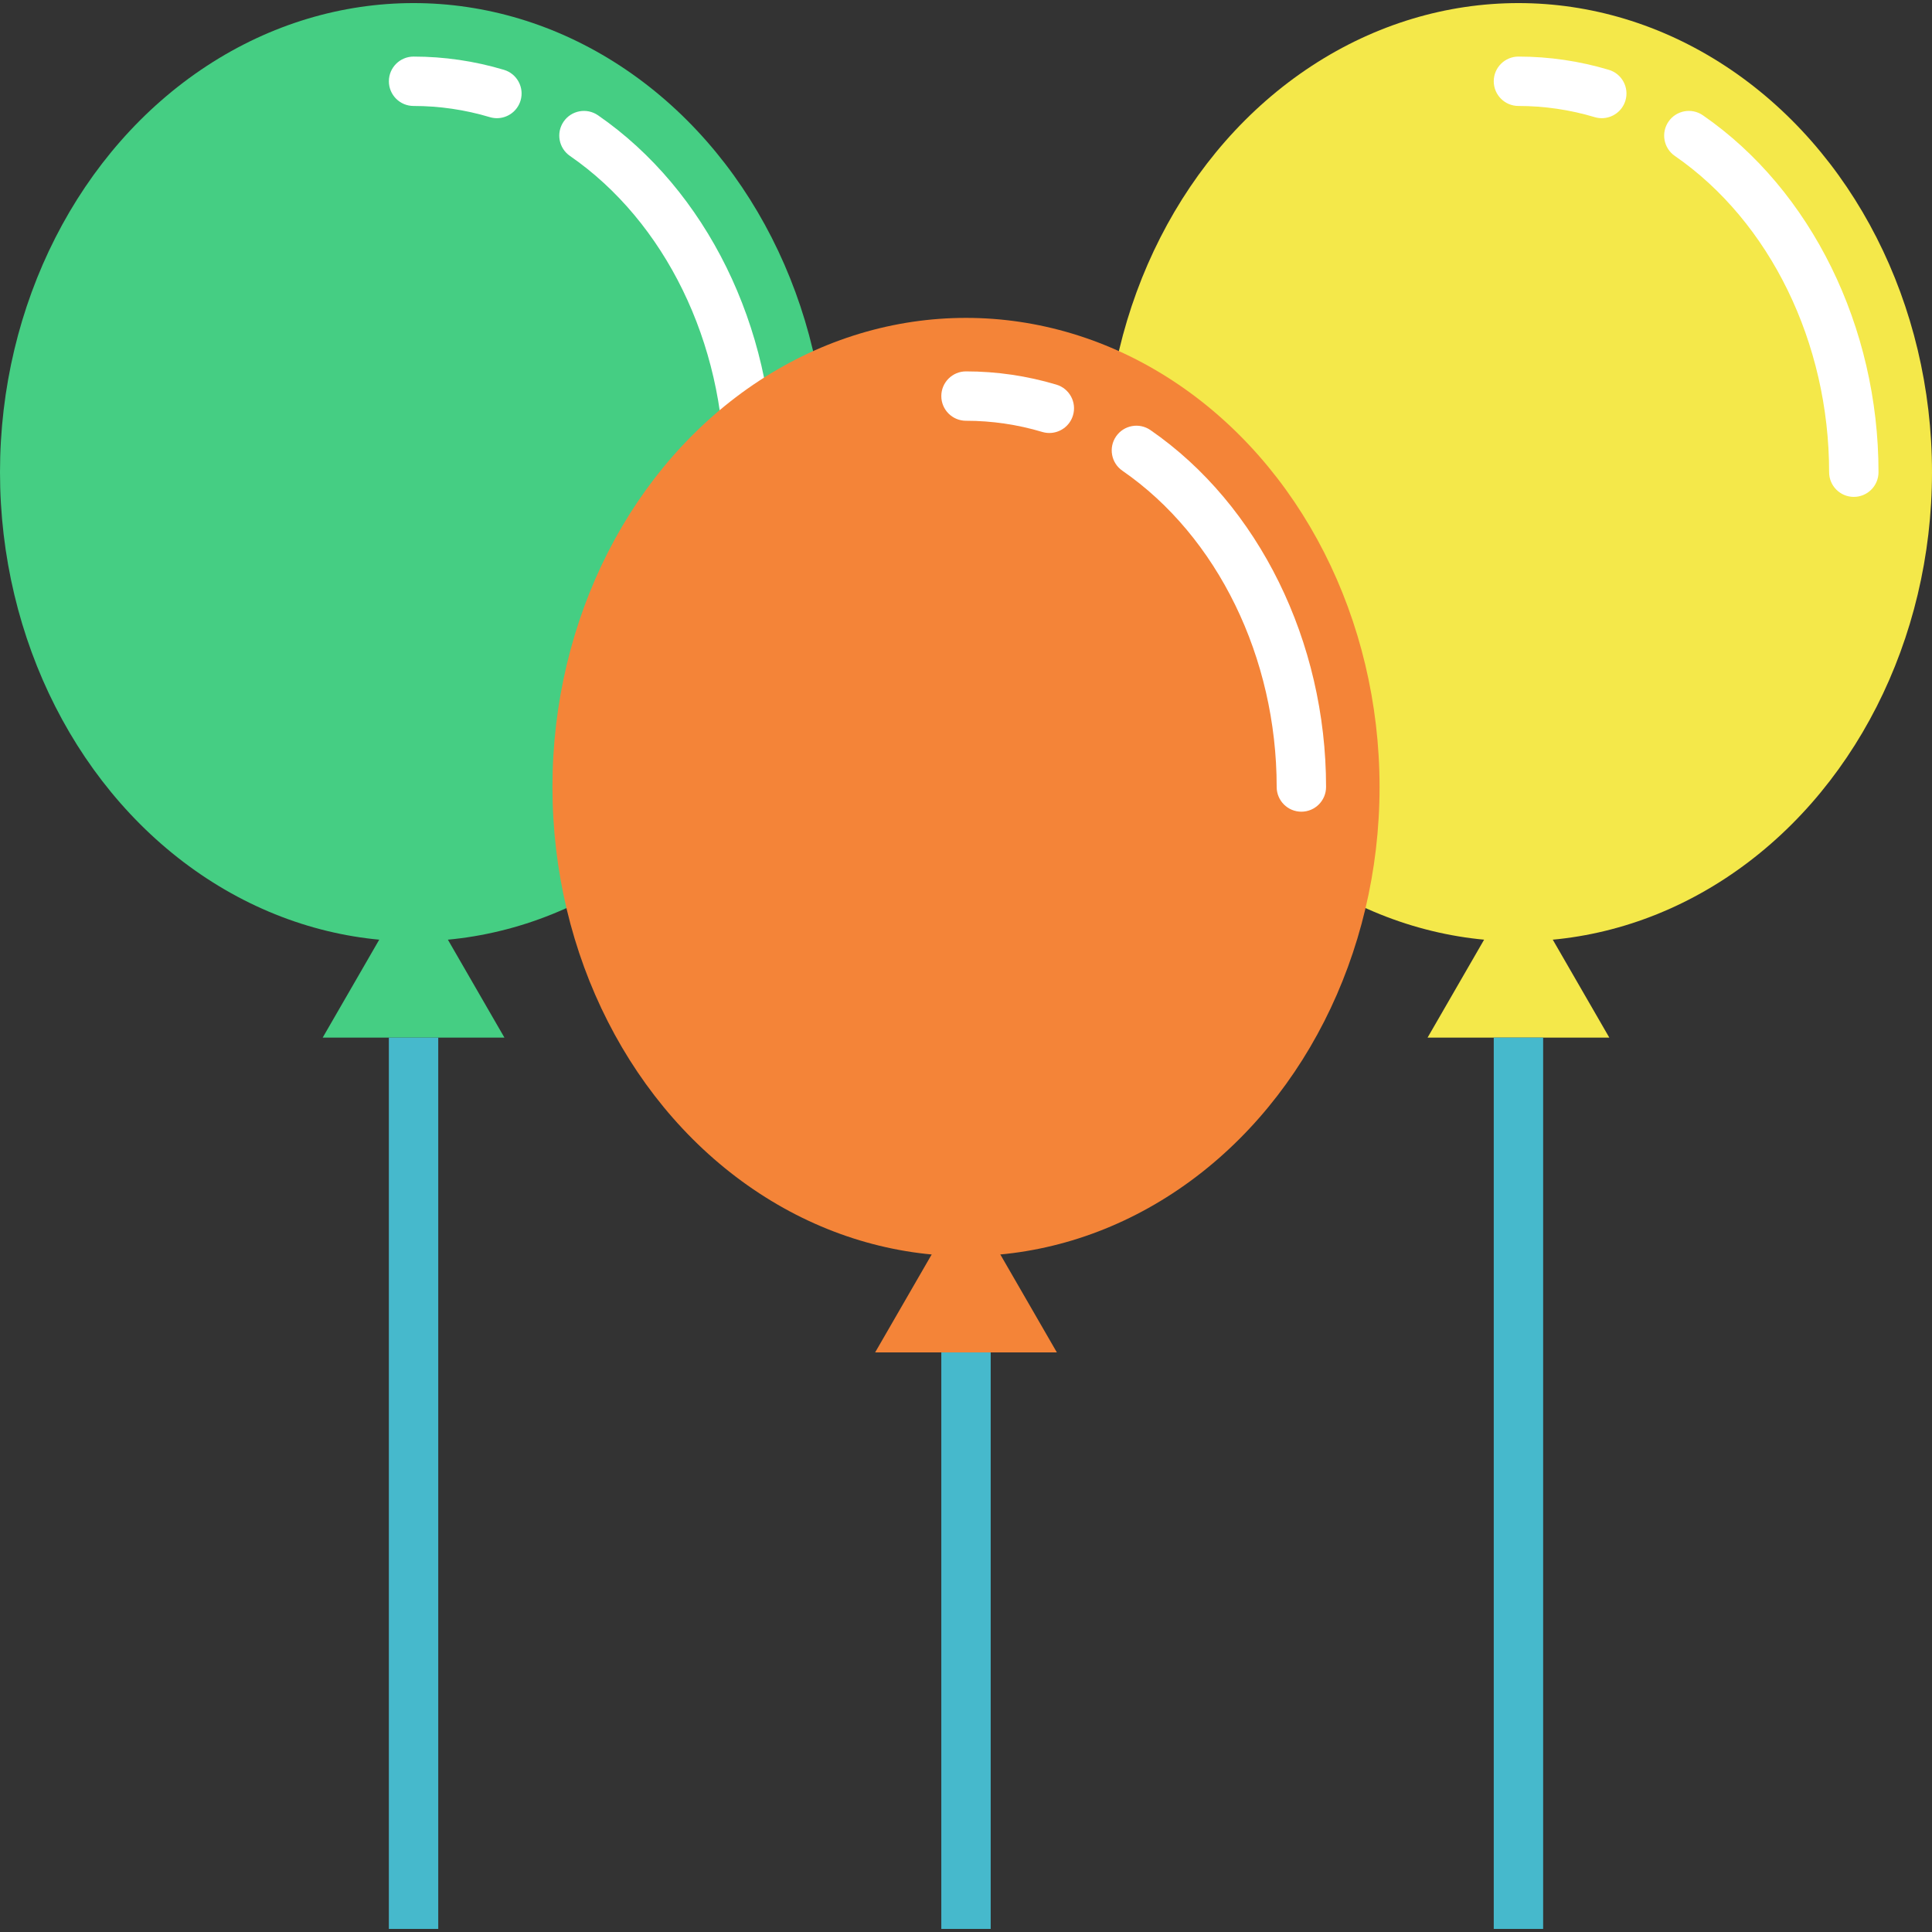 <?xml version="1.0" encoding="iso-8859-1"?>
<!-- Generator: Adobe Illustrator 19.1.0, SVG Export Plug-In . SVG Version: 6.00 Build 0)  -->
<svg version="1.1" id="Capa_1" xmlns="http://www.w3.org/2000/svg" xmlns:xlink="http://www.w3.org/1999/xlink" x="0px" y="0px"
	 viewBox="0 0 469.477 469.477" style="enable-background:new 0 0 469.477 469.477;" xml:space="preserve">
<rect x="0" y="0" width="469.477" height="469.477" fill="#333333" stroke="none"/>
<g>
	<g>
		<g>
			<ellipse style="fill:#45CE83;" cx="100.495" cy="114.744" rx="100.495" ry="113.994"/>
			<path style="fill:#FFFFFF;" d="M181.99,120.745c-3.313,0-6-2.686-6-6c0-31.437-14.367-60.887-37.495-76.857
				c-2.727-1.883-3.411-5.62-1.528-8.346c1.883-2.727,5.62-3.411,8.347-1.528c26.324,18.177,42.677,51.41,42.677,86.731
				C187.99,118.058,185.303,120.745,181.99,120.745z"/>
			<path style="fill:#FFFFFF;" d="M120.748,28.719c-0.569,0-1.148-0.082-1.722-0.253c-6.025-1.802-12.26-2.716-18.53-2.716
				c-3.313,0-6-2.686-6-6s2.687-6,6-6c7.436,0,14.828,1.083,21.97,3.22c3.174,0.95,4.978,4.293,4.029,7.468
				C125.715,27.039,123.33,28.719,120.748,28.719z"/>
			<polygon style="fill:#45CE83;" points="78.412,252.142 100.495,213.894 122.578,252.142 			"/>
			<rect x="94.495" y="252.142" style="fill:#46B9CC;" width="12" height="216.585"/>
		</g>
		<g>
			<ellipse style="fill:#F4E84A;" cx="368.982" cy="114.744" rx="100.495" ry="113.994"/>
			<path style="fill:#FFFFFF;" d="M450.477,120.745c-3.313,0-6-2.686-6-6c0-31.437-14.367-60.887-37.495-76.857
				c-2.727-1.883-3.411-5.62-1.528-8.346c1.883-2.728,5.62-3.411,8.347-1.528c26.324,18.177,42.677,51.41,42.677,86.731
				C456.477,118.058,453.79,120.745,450.477,120.745z"/>
			<path style="fill:#FFFFFF;" d="M389.234,28.719c-0.569,0-1.148-0.082-1.722-0.253c-6.025-1.802-12.26-2.716-18.53-2.716
				c-3.313,0-6-2.686-6-6s2.687-6,6-6c7.437,0,14.828,1.083,21.97,3.22c3.175,0.95,4.979,4.293,4.028,7.468
				C394.201,27.039,391.817,28.719,389.234,28.719z"/>
			<polygon style="fill:#F4E84A;" points="346.899,252.142 368.982,213.894 391.064,252.142 			"/>
			<rect x="362.982" y="252.142" style="fill:#46B9CC;" width="12" height="216.585"/>
		</g>
	</g>
	<g>
		<ellipse style="fill:#F48438;" cx="234.738" cy="191.24" rx="100.495" ry="113.994"/>
		<path style="fill:#FFFFFF;" d="M316.233,197.241c-3.313,0-6-2.686-6-6c0-31.437-14.367-60.887-37.494-76.857
			c-2.727-1.883-3.411-5.62-1.528-8.347c1.883-2.727,5.62-3.411,8.347-1.528c26.323,18.177,42.676,51.41,42.676,86.731
			C322.233,194.554,319.546,197.241,316.233,197.241z"/>
		<path style="fill:#FFFFFF;" d="M254.99,105.216c-0.569,0-1.148-0.082-1.722-0.253c-6.025-1.802-12.26-2.716-18.53-2.716
			c-3.313,0-6-2.686-6-6s2.687-6,6-6c7.437,0,14.828,1.083,21.97,3.22c3.175,0.95,4.979,4.293,4.028,7.468
			C259.958,103.535,257.573,105.216,254.99,105.216z"/>
		<polygon style="fill:#F48438;" points="212.656,328.638 234.738,290.39 256.821,328.638 		"/>
		<rect x="228.738" y="328.638" style="fill:#46B9CC;" width="12" height="140.089"/>
	</g>
</g>
<g>
</g>
<g>
</g>
<g>
</g>
<g>
</g>
<g>
</g>
<g>
</g>
<g>
</g>
<g>
</g>
<g>
</g>
<g>
</g>
<g>
</g>
<g>
</g>
<g>
</g>
<g>
</g>
<g>
</g>
</svg>
